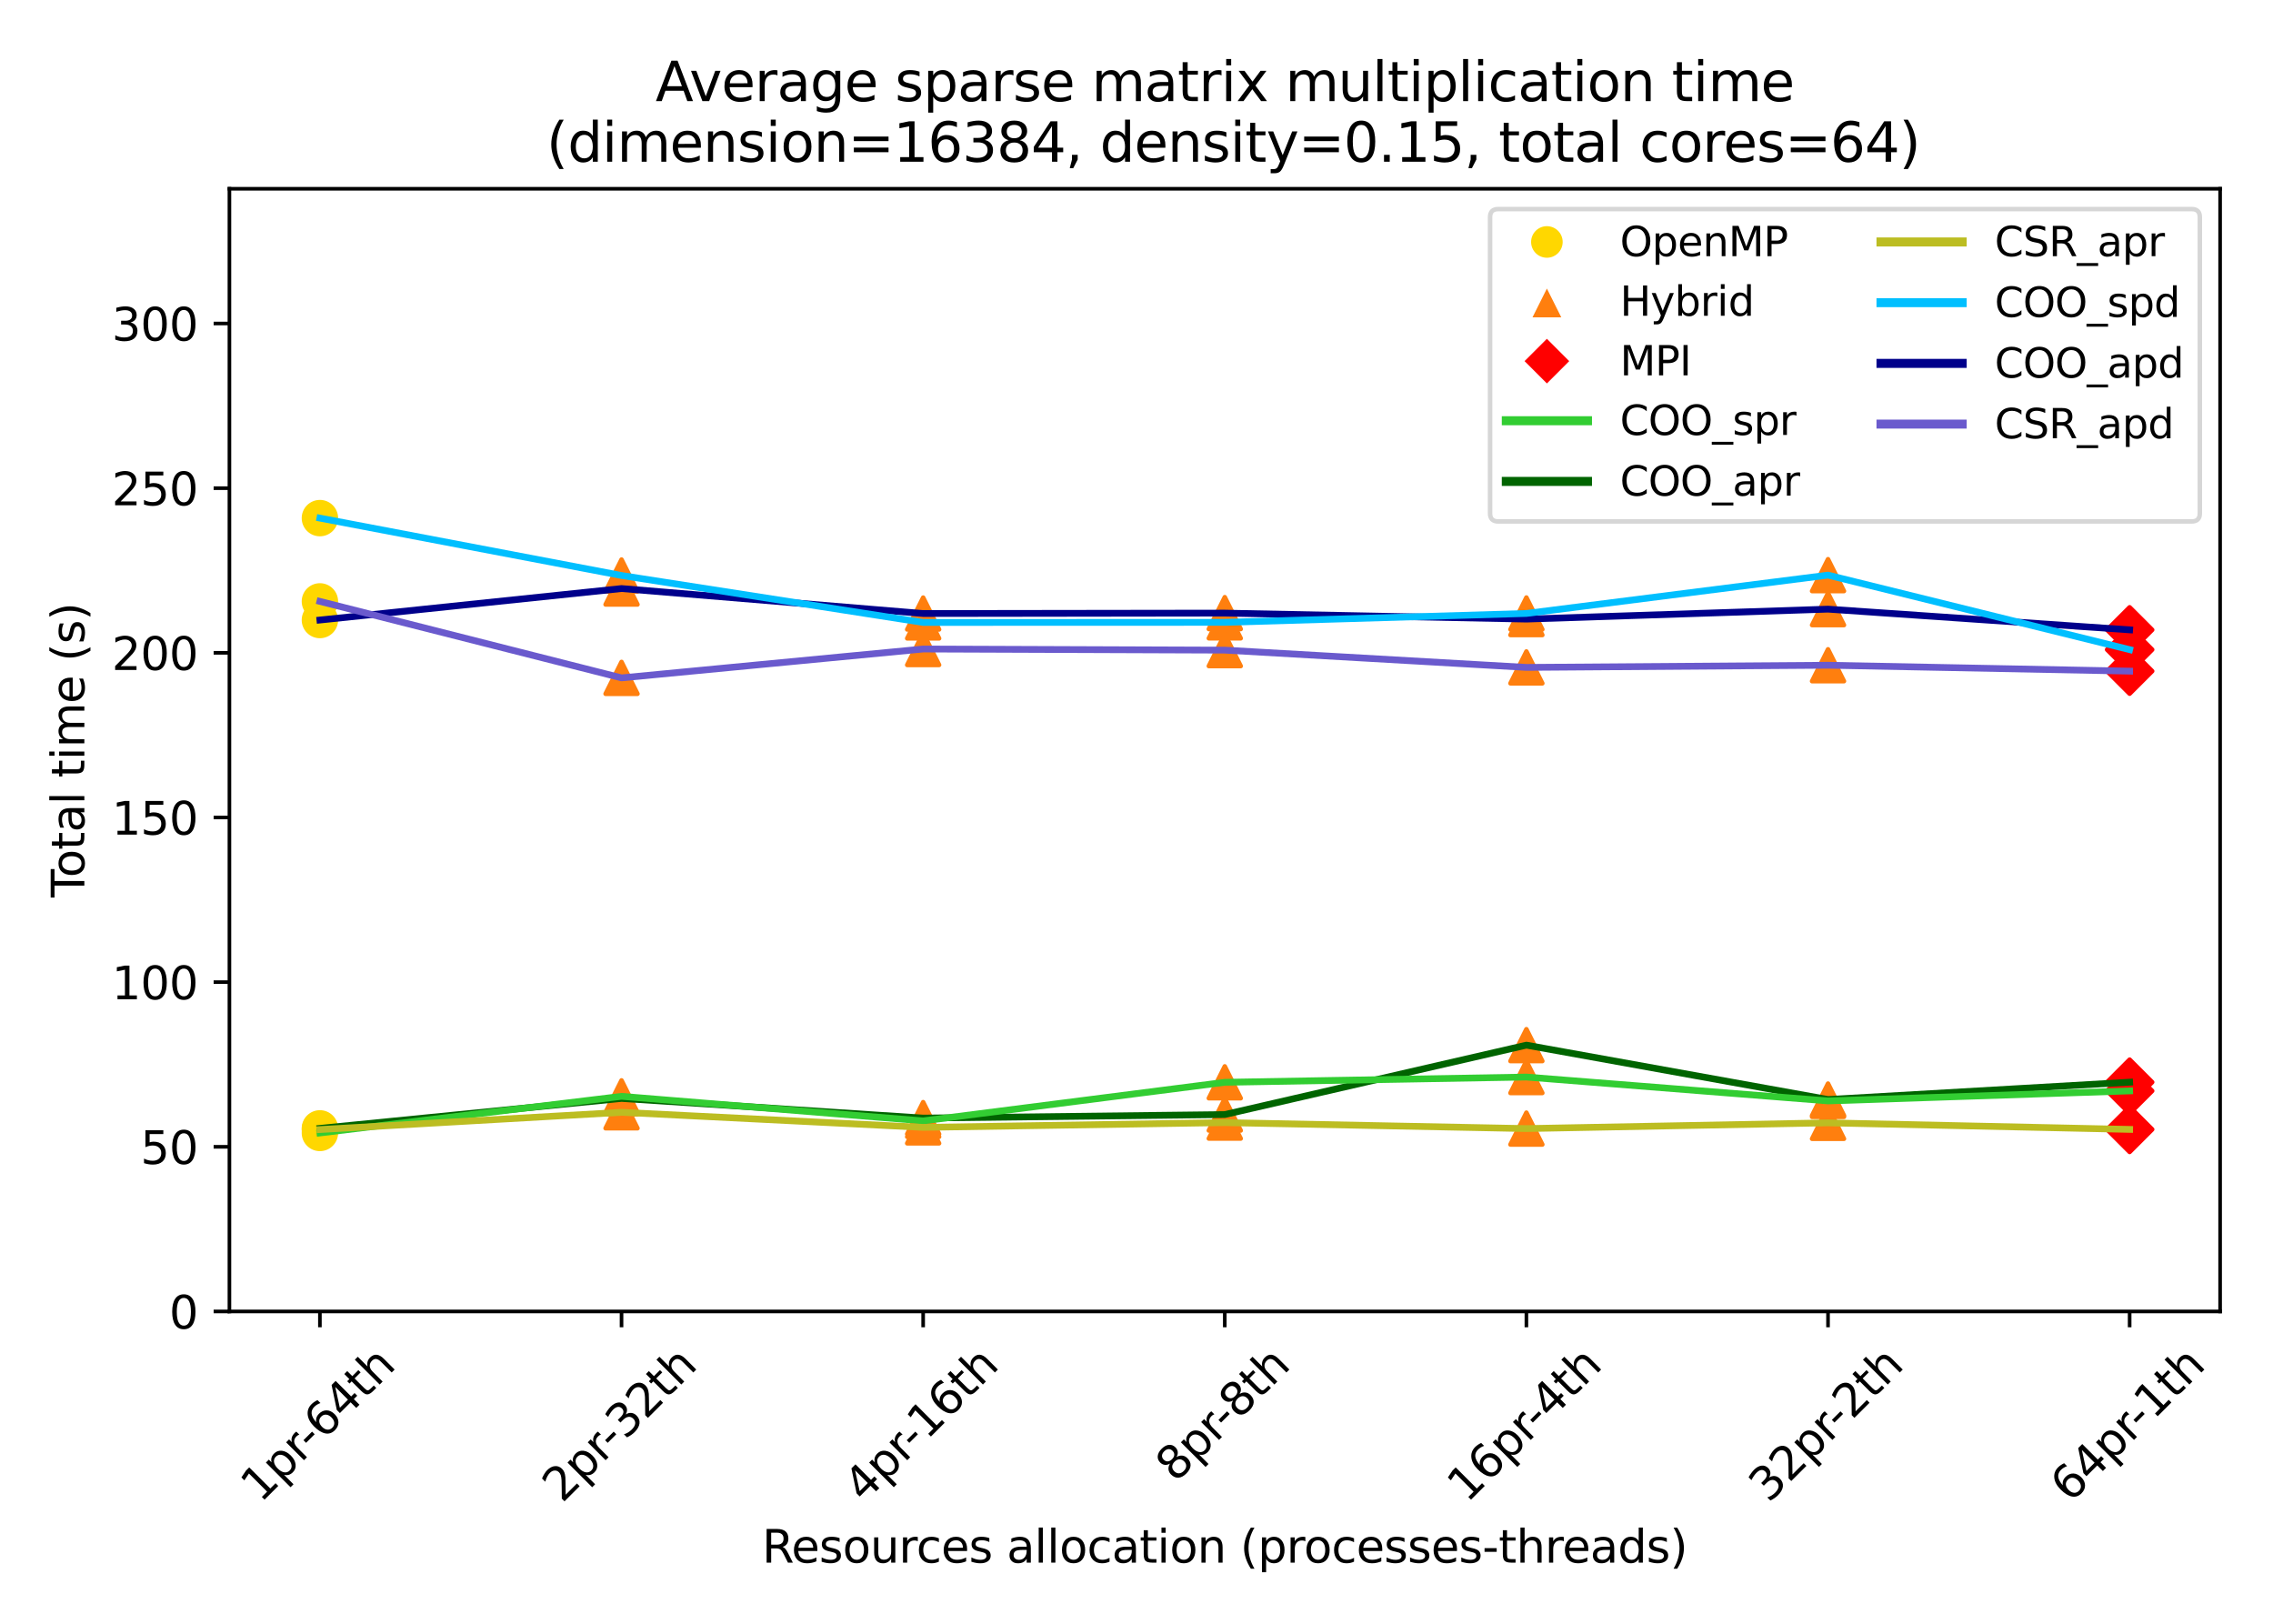 <?xml version="1.0" encoding="utf-8" standalone="no"?>
<!DOCTYPE svg PUBLIC "-//W3C//DTD SVG 1.1//EN"
  "http://www.w3.org/Graphics/SVG/1.1/DTD/svg11.dtd">
<svg xmlns:xlink="http://www.w3.org/1999/xlink" width="504pt" height="360pt" viewBox="0 0 504 360" xmlns="http://www.w3.org/2000/svg" version="1.1">
 <defs>
  <style type="text/css">*{stroke-linejoin: round; stroke-linecap: butt}</style>
 </defs>
 <g id="figure_1">
  <g id="patch_1">
   <path d="M 0 360 
L 504 360 
L 504 0 
L 0 0 
z
" style="fill: #ffffff"/>
  </g>
  <g id="axes_1">
   <g id="patch_2">
    <path d="M 50.87 290.764 
L 492.276 290.764 
L 492.276 41.856 
L 50.87 41.856 
z
" style="fill: #ffffff"/>
   </g>
   <g id="PathCollection_1">
    <defs>
     <path id="m43b417ca5f" d="M 0 3.536 
C 0.938 3.536 1.837 3.163 2.5 2.5 
C 3.163 1.837 3.536 0.938 3.536 0 
C 3.536 -0.938 3.163 -1.837 2.5 -2.5 
C 1.837 -3.163 0.938 -3.536 0 -3.536 
C -0.938 -3.536 -1.837 -3.163 -2.5 -2.5 
C -3.163 -1.837 -3.536 -0.938 -3.536 0 
C -3.536 0.938 -3.163 1.837 -2.5 2.5 
C -1.837 3.163 -0.938 3.536 0 3.536 
z
" style="stroke: #ffd700"/>
    </defs>
    <g clip-path="url(#pbed77348ba)">
     <use xlink:href="#m43b417ca5f" x="70.934" y="137.467" style="fill: #ffd700; stroke: #ffd700"/>
    </g>
   </g>
   <g id="PathCollection_2">
    <g clip-path="url(#pbed77348ba)">
     <use xlink:href="#m43b417ca5f" x="70.934" y="250.172" style="fill: #ffd700; stroke: #ffd700"/>
    </g>
   </g>
   <g id="PathCollection_3">
    <g clip-path="url(#pbed77348ba)">
     <use xlink:href="#m43b417ca5f" x="70.934" y="114.87" style="fill: #ffd700; stroke: #ffd700"/>
    </g>
   </g>
   <g id="PathCollection_4">
    <g clip-path="url(#pbed77348ba)">
     <use xlink:href="#m43b417ca5f" x="70.934" y="251.187" style="fill: #ffd700; stroke: #ffd700"/>
    </g>
   </g>
   <g id="PathCollection_5">
    <g clip-path="url(#pbed77348ba)">
     <use xlink:href="#m43b417ca5f" x="70.934" y="133.336" style="fill: #ffd700; stroke: #ffd700"/>
    </g>
   </g>
   <g id="PathCollection_6">
    <g clip-path="url(#pbed77348ba)">
     <use xlink:href="#m43b417ca5f" x="70.934" y="250.431" style="fill: #ffd700; stroke: #ffd700"/>
    </g>
   </g>
   <g id="PathCollection_7">
    <defs>
     <path id="md414f92bfc" d="M 0 -3.536 
L -3.536 3.536 
L 3.536 3.536 
z
" style="stroke: #ff7f0e"/>
    </defs>
    <g clip-path="url(#pbed77348ba)">
     <use xlink:href="#md414f92bfc" x="137.814" y="130.486" style="fill: #ff7f0e; stroke: #ff7f0e"/>
    </g>
   </g>
   <g id="PathCollection_8">
    <g clip-path="url(#pbed77348ba)">
     <use xlink:href="#md414f92bfc" x="204.693" y="136.026" style="fill: #ff7f0e; stroke: #ff7f0e"/>
    </g>
   </g>
   <g id="PathCollection_9">
    <g clip-path="url(#pbed77348ba)">
     <use xlink:href="#md414f92bfc" x="271.573" y="135.934" style="fill: #ff7f0e; stroke: #ff7f0e"/>
    </g>
   </g>
   <g id="PathCollection_10">
    <g clip-path="url(#pbed77348ba)">
     <use xlink:href="#md414f92bfc" x="338.453" y="137.257" style="fill: #ff7f0e; stroke: #ff7f0e"/>
    </g>
   </g>
   <g id="PathCollection_11">
    <g clip-path="url(#pbed77348ba)">
     <use xlink:href="#md414f92bfc" x="405.333" y="135.053" style="fill: #ff7f0e; stroke: #ff7f0e"/>
    </g>
   </g>
   <g id="PathCollection_12">
    <g clip-path="url(#pbed77348ba)">
     <use xlink:href="#md414f92bfc" x="137.814" y="243.531" style="fill: #ff7f0e; stroke: #ff7f0e"/>
    </g>
   </g>
   <g id="PathCollection_13">
    <g clip-path="url(#pbed77348ba)">
     <use xlink:href="#md414f92bfc" x="204.693" y="247.892" style="fill: #ff7f0e; stroke: #ff7f0e"/>
    </g>
   </g>
   <g id="PathCollection_14">
    <g clip-path="url(#pbed77348ba)">
     <use xlink:href="#md414f92bfc" x="271.573" y="247.11" style="fill: #ff7f0e; stroke: #ff7f0e"/>
    </g>
   </g>
   <g id="PathCollection_15">
    <g clip-path="url(#pbed77348ba)">
     <use xlink:href="#md414f92bfc" x="338.453" y="231.719" style="fill: #ff7f0e; stroke: #ff7f0e"/>
    </g>
   </g>
   <g id="PathCollection_16">
    <g clip-path="url(#pbed77348ba)">
     <use xlink:href="#md414f92bfc" x="405.333" y="243.775" style="fill: #ff7f0e; stroke: #ff7f0e"/>
    </g>
   </g>
   <g id="PathCollection_17">
    <g clip-path="url(#pbed77348ba)">
     <use xlink:href="#md414f92bfc" x="137.814" y="127.594" style="fill: #ff7f0e; stroke: #ff7f0e"/>
    </g>
   </g>
   <g id="PathCollection_18">
    <g clip-path="url(#pbed77348ba)">
     <use xlink:href="#md414f92bfc" x="204.693" y="138.003" style="fill: #ff7f0e; stroke: #ff7f0e"/>
    </g>
   </g>
   <g id="PathCollection_19">
    <g clip-path="url(#pbed77348ba)">
     <use xlink:href="#md414f92bfc" x="271.573" y="137.982" style="fill: #ff7f0e; stroke: #ff7f0e"/>
    </g>
   </g>
   <g id="PathCollection_20">
    <g clip-path="url(#pbed77348ba)">
     <use xlink:href="#md414f92bfc" x="338.453" y="136.009" style="fill: #ff7f0e; stroke: #ff7f0e"/>
    </g>
   </g>
   <g id="PathCollection_21">
    <g clip-path="url(#pbed77348ba)">
     <use xlink:href="#md414f92bfc" x="405.333" y="127.513" style="fill: #ff7f0e; stroke: #ff7f0e"/>
    </g>
   </g>
   <g id="PathCollection_22">
    <g clip-path="url(#pbed77348ba)">
     <use xlink:href="#md414f92bfc" x="137.814" y="243.07" style="fill: #ff7f0e; stroke: #ff7f0e"/>
    </g>
   </g>
   <g id="PathCollection_23">
    <g clip-path="url(#pbed77348ba)">
     <use xlink:href="#md414f92bfc" x="204.693" y="248.513" style="fill: #ff7f0e; stroke: #ff7f0e"/>
    </g>
   </g>
   <g id="PathCollection_24">
    <g clip-path="url(#pbed77348ba)">
     <use xlink:href="#md414f92bfc" x="271.573" y="239.958" style="fill: #ff7f0e; stroke: #ff7f0e"/>
    </g>
   </g>
   <g id="PathCollection_25">
    <g clip-path="url(#pbed77348ba)">
     <use xlink:href="#md414f92bfc" x="338.453" y="238.794" style="fill: #ff7f0e; stroke: #ff7f0e"/>
    </g>
   </g>
   <g id="PathCollection_26">
    <g clip-path="url(#pbed77348ba)">
     <use xlink:href="#md414f92bfc" x="405.333" y="244.084" style="fill: #ff7f0e; stroke: #ff7f0e"/>
    </g>
   </g>
   <g id="PathCollection_27">
    <g clip-path="url(#pbed77348ba)">
     <use xlink:href="#md414f92bfc" x="137.814" y="150.292" style="fill: #ff7f0e; stroke: #ff7f0e"/>
    </g>
   </g>
   <g id="PathCollection_28">
    <g clip-path="url(#pbed77348ba)">
     <use xlink:href="#md414f92bfc" x="204.693" y="143.892" style="fill: #ff7f0e; stroke: #ff7f0e"/>
    </g>
   </g>
   <g id="PathCollection_29">
    <g clip-path="url(#pbed77348ba)">
     <use xlink:href="#md414f92bfc" x="271.573" y="144.141" style="fill: #ff7f0e; stroke: #ff7f0e"/>
    </g>
   </g>
   <g id="PathCollection_30">
    <g clip-path="url(#pbed77348ba)">
     <use xlink:href="#md414f92bfc" x="338.453" y="147.969" style="fill: #ff7f0e; stroke: #ff7f0e"/>
    </g>
   </g>
   <g id="PathCollection_31">
    <g clip-path="url(#pbed77348ba)">
     <use xlink:href="#md414f92bfc" x="405.333" y="147.49" style="fill: #ff7f0e; stroke: #ff7f0e"/>
    </g>
   </g>
   <g id="PathCollection_32">
    <g clip-path="url(#pbed77348ba)">
     <use xlink:href="#md414f92bfc" x="137.814" y="246.612" style="fill: #ff7f0e; stroke: #ff7f0e"/>
    </g>
   </g>
   <g id="PathCollection_33">
    <g clip-path="url(#pbed77348ba)">
     <use xlink:href="#md414f92bfc" x="204.693" y="249.951" style="fill: #ff7f0e; stroke: #ff7f0e"/>
    </g>
   </g>
   <g id="PathCollection_34">
    <g clip-path="url(#pbed77348ba)">
     <use xlink:href="#md414f92bfc" x="271.573" y="248.895" style="fill: #ff7f0e; stroke: #ff7f0e"/>
    </g>
   </g>
   <g id="PathCollection_35">
    <g clip-path="url(#pbed77348ba)">
     <use xlink:href="#md414f92bfc" x="338.453" y="250.218" style="fill: #ff7f0e; stroke: #ff7f0e"/>
    </g>
   </g>
   <g id="PathCollection_36">
    <g clip-path="url(#pbed77348ba)">
     <use xlink:href="#md414f92bfc" x="405.333" y="248.947" style="fill: #ff7f0e; stroke: #ff7f0e"/>
    </g>
   </g>
   <g id="PathCollection_37">
    <defs>
     <path id="meac9ff7065" d="M 0 5 
L 5 0 
L 0 -5 
L -5 0 
z
" style="stroke: #ff0000"/>
    </defs>
    <g clip-path="url(#pbed77348ba)">
     <use xlink:href="#meac9ff7065" x="472.212" y="139.644" style="fill: #ff0000; stroke: #ff0000"/>
    </g>
   </g>
   <g id="PathCollection_38">
    <g clip-path="url(#pbed77348ba)">
     <use xlink:href="#meac9ff7065" x="472.212" y="239.93" style="fill: #ff0000; stroke: #ff0000"/>
    </g>
   </g>
   <g id="PathCollection_39">
    <g clip-path="url(#pbed77348ba)">
     <use xlink:href="#meac9ff7065" x="472.212" y="144.031" style="fill: #ff0000; stroke: #ff0000"/>
    </g>
   </g>
   <g id="PathCollection_40">
    <g clip-path="url(#pbed77348ba)">
     <use xlink:href="#meac9ff7065" x="472.212" y="241.863" style="fill: #ff0000; stroke: #ff0000"/>
    </g>
   </g>
   <g id="PathCollection_41">
    <g clip-path="url(#pbed77348ba)">
     <use xlink:href="#meac9ff7065" x="472.212" y="148.797" style="fill: #ff0000; stroke: #ff0000"/>
    </g>
   </g>
   <g id="PathCollection_42">
    <g clip-path="url(#pbed77348ba)">
     <use xlink:href="#meac9ff7065" x="472.212" y="250.399" style="fill: #ff0000; stroke: #ff0000"/>
    </g>
   </g>
   <g id="matplotlib.axis_1">
    <g id="xtick_1">
     <g id="line2d_1">
      <defs>
       <path id="m288b0342a4" d="M 0 0 
L 0 3.5 
" style="stroke: #000000; stroke-width: 0.8"/>
      </defs>
      <g>
       <use xlink:href="#m288b0342a4" x="70.934" y="290.764" style="stroke: #000000; stroke-width: 0.8"/>
      </g>
     </g>
     <g id="text_1">
      <!-- 1pr-64th -->
      <g transform="translate(57.762 333.383) rotate(-45) scale(0.1 -0.1)">
       <defs>
        <path id="DejaVuSans-31" d="M 794 531 
L 1825 531 
L 1825 4091 
L 703 3866 
L 703 4441 
L 1819 4666 
L 2450 4666 
L 2450 531 
L 3481 531 
L 3481 0 
L 794 0 
L 794 531 
z
" transform="scale(0.016)"/>
        <path id="DejaVuSans-70" d="M 1159 525 
L 1159 -1331 
L 581 -1331 
L 581 3500 
L 1159 3500 
L 1159 2969 
Q 1341 3281 1617 3432 
Q 1894 3584 2278 3584 
Q 2916 3584 3314 3078 
Q 3713 2572 3713 1747 
Q 3713 922 3314 415 
Q 2916 -91 2278 -91 
Q 1894 -91 1617 61 
Q 1341 213 1159 525 
z
M 3116 1747 
Q 3116 2381 2855 2742 
Q 2594 3103 2138 3103 
Q 1681 3103 1420 2742 
Q 1159 2381 1159 1747 
Q 1159 1113 1420 752 
Q 1681 391 2138 391 
Q 2594 391 2855 752 
Q 3116 1113 3116 1747 
z
" transform="scale(0.016)"/>
        <path id="DejaVuSans-72" d="M 2631 2963 
Q 2534 3019 2420 3045 
Q 2306 3072 2169 3072 
Q 1681 3072 1420 2755 
Q 1159 2438 1159 1844 
L 1159 0 
L 581 0 
L 581 3500 
L 1159 3500 
L 1159 2956 
Q 1341 3275 1631 3429 
Q 1922 3584 2338 3584 
Q 2397 3584 2469 3576 
Q 2541 3569 2628 3553 
L 2631 2963 
z
" transform="scale(0.016)"/>
        <path id="DejaVuSans-2d" d="M 313 2009 
L 1997 2009 
L 1997 1497 
L 313 1497 
L 313 2009 
z
" transform="scale(0.016)"/>
        <path id="DejaVuSans-36" d="M 2113 2584 
Q 1688 2584 1439 2293 
Q 1191 2003 1191 1497 
Q 1191 994 1439 701 
Q 1688 409 2113 409 
Q 2538 409 2786 701 
Q 3034 994 3034 1497 
Q 3034 2003 2786 2293 
Q 2538 2584 2113 2584 
z
M 3366 4563 
L 3366 3988 
Q 3128 4100 2886 4159 
Q 2644 4219 2406 4219 
Q 1781 4219 1451 3797 
Q 1122 3375 1075 2522 
Q 1259 2794 1537 2939 
Q 1816 3084 2150 3084 
Q 2853 3084 3261 2657 
Q 3669 2231 3669 1497 
Q 3669 778 3244 343 
Q 2819 -91 2113 -91 
Q 1303 -91 875 529 
Q 447 1150 447 2328 
Q 447 3434 972 4092 
Q 1497 4750 2381 4750 
Q 2619 4750 2861 4703 
Q 3103 4656 3366 4563 
z
" transform="scale(0.016)"/>
        <path id="DejaVuSans-34" d="M 2419 4116 
L 825 1625 
L 2419 1625 
L 2419 4116 
z
M 2253 4666 
L 3047 4666 
L 3047 1625 
L 3713 1625 
L 3713 1100 
L 3047 1100 
L 3047 0 
L 2419 0 
L 2419 1100 
L 313 1100 
L 313 1709 
L 2253 4666 
z
" transform="scale(0.016)"/>
        <path id="DejaVuSans-74" d="M 1172 4494 
L 1172 3500 
L 2356 3500 
L 2356 3053 
L 1172 3053 
L 1172 1153 
Q 1172 725 1289 603 
Q 1406 481 1766 481 
L 2356 481 
L 2356 0 
L 1766 0 
Q 1100 0 847 248 
Q 594 497 594 1153 
L 594 3053 
L 172 3053 
L 172 3500 
L 594 3500 
L 594 4494 
L 1172 4494 
z
" transform="scale(0.016)"/>
        <path id="DejaVuSans-68" d="M 3513 2113 
L 3513 0 
L 2938 0 
L 2938 2094 
Q 2938 2591 2744 2837 
Q 2550 3084 2163 3084 
Q 1697 3084 1428 2787 
Q 1159 2491 1159 1978 
L 1159 0 
L 581 0 
L 581 4863 
L 1159 4863 
L 1159 2956 
Q 1366 3272 1645 3428 
Q 1925 3584 2291 3584 
Q 2894 3584 3203 3211 
Q 3513 2838 3513 2113 
z
" transform="scale(0.016)"/>
       </defs>
       <use xlink:href="#DejaVuSans-31"/>
       <use xlink:href="#DejaVuSans-70" x="63.623"/>
       <use xlink:href="#DejaVuSans-72" x="127.1"/>
       <use xlink:href="#DejaVuSans-2d" x="161.838"/>
       <use xlink:href="#DejaVuSans-36" x="197.922"/>
       <use xlink:href="#DejaVuSans-34" x="261.545"/>
       <use xlink:href="#DejaVuSans-74" x="325.168"/>
       <use xlink:href="#DejaVuSans-68" x="364.377"/>
      </g>
     </g>
    </g>
    <g id="xtick_2">
     <g id="line2d_2">
      <g>
       <use xlink:href="#m288b0342a4" x="137.814" y="290.764" style="stroke: #000000; stroke-width: 0.8"/>
      </g>
     </g>
     <g id="text_2">
      <!-- 2pr-32th -->
      <g transform="translate(124.642 333.383) rotate(-45) scale(0.1 -0.1)">
       <defs>
        <path id="DejaVuSans-32" d="M 1228 531 
L 3431 531 
L 3431 0 
L 469 0 
L 469 531 
Q 828 903 1448 1529 
Q 2069 2156 2228 2338 
Q 2531 2678 2651 2914 
Q 2772 3150 2772 3378 
Q 2772 3750 2511 3984 
Q 2250 4219 1831 4219 
Q 1534 4219 1204 4116 
Q 875 4013 500 3803 
L 500 4441 
Q 881 4594 1212 4672 
Q 1544 4750 1819 4750 
Q 2544 4750 2975 4387 
Q 3406 4025 3406 3419 
Q 3406 3131 3298 2873 
Q 3191 2616 2906 2266 
Q 2828 2175 2409 1742 
Q 1991 1309 1228 531 
z
" transform="scale(0.016)"/>
        <path id="DejaVuSans-33" d="M 2597 2516 
Q 3050 2419 3304 2112 
Q 3559 1806 3559 1356 
Q 3559 666 3084 287 
Q 2609 -91 1734 -91 
Q 1441 -91 1130 -33 
Q 819 25 488 141 
L 488 750 
Q 750 597 1062 519 
Q 1375 441 1716 441 
Q 2309 441 2620 675 
Q 2931 909 2931 1356 
Q 2931 1769 2642 2001 
Q 2353 2234 1838 2234 
L 1294 2234 
L 1294 2753 
L 1863 2753 
Q 2328 2753 2575 2939 
Q 2822 3125 2822 3475 
Q 2822 3834 2567 4026 
Q 2313 4219 1838 4219 
Q 1578 4219 1281 4162 
Q 984 4106 628 3988 
L 628 4550 
Q 988 4650 1302 4700 
Q 1616 4750 1894 4750 
Q 2613 4750 3031 4423 
Q 3450 4097 3450 3541 
Q 3450 3153 3228 2886 
Q 3006 2619 2597 2516 
z
" transform="scale(0.016)"/>
       </defs>
       <use xlink:href="#DejaVuSans-32"/>
       <use xlink:href="#DejaVuSans-70" x="63.623"/>
       <use xlink:href="#DejaVuSans-72" x="127.1"/>
       <use xlink:href="#DejaVuSans-2d" x="161.838"/>
       <use xlink:href="#DejaVuSans-33" x="197.922"/>
       <use xlink:href="#DejaVuSans-32" x="261.545"/>
       <use xlink:href="#DejaVuSans-74" x="325.168"/>
       <use xlink:href="#DejaVuSans-68" x="364.377"/>
      </g>
     </g>
    </g>
    <g id="xtick_3">
     <g id="line2d_3">
      <g>
       <use xlink:href="#m288b0342a4" x="204.693" y="290.764" style="stroke: #000000; stroke-width: 0.8"/>
      </g>
     </g>
     <g id="text_3">
      <!-- 4pr-16th -->
      <g transform="translate(191.521 333.383) rotate(-45) scale(0.1 -0.1)">
       <use xlink:href="#DejaVuSans-34"/>
       <use xlink:href="#DejaVuSans-70" x="63.623"/>
       <use xlink:href="#DejaVuSans-72" x="127.1"/>
       <use xlink:href="#DejaVuSans-2d" x="161.838"/>
       <use xlink:href="#DejaVuSans-31" x="197.922"/>
       <use xlink:href="#DejaVuSans-36" x="261.545"/>
       <use xlink:href="#DejaVuSans-74" x="325.168"/>
       <use xlink:href="#DejaVuSans-68" x="364.377"/>
      </g>
     </g>
    </g>
    <g id="xtick_4">
     <g id="line2d_4">
      <g>
       <use xlink:href="#m288b0342a4" x="271.573" y="290.764" style="stroke: #000000; stroke-width: 0.8"/>
      </g>
     </g>
     <g id="text_4">
      <!-- 8pr-8th -->
      <g transform="translate(260.651 328.884) rotate(-45) scale(0.1 -0.1)">
       <defs>
        <path id="DejaVuSans-38" d="M 2034 2216 
Q 1584 2216 1326 1975 
Q 1069 1734 1069 1313 
Q 1069 891 1326 650 
Q 1584 409 2034 409 
Q 2484 409 2743 651 
Q 3003 894 3003 1313 
Q 3003 1734 2745 1975 
Q 2488 2216 2034 2216 
z
M 1403 2484 
Q 997 2584 770 2862 
Q 544 3141 544 3541 
Q 544 4100 942 4425 
Q 1341 4750 2034 4750 
Q 2731 4750 3128 4425 
Q 3525 4100 3525 3541 
Q 3525 3141 3298 2862 
Q 3072 2584 2669 2484 
Q 3125 2378 3379 2068 
Q 3634 1759 3634 1313 
Q 3634 634 3220 271 
Q 2806 -91 2034 -91 
Q 1263 -91 848 271 
Q 434 634 434 1313 
Q 434 1759 690 2068 
Q 947 2378 1403 2484 
z
M 1172 3481 
Q 1172 3119 1398 2916 
Q 1625 2713 2034 2713 
Q 2441 2713 2670 2916 
Q 2900 3119 2900 3481 
Q 2900 3844 2670 4047 
Q 2441 4250 2034 4250 
Q 1625 4250 1398 4047 
Q 1172 3844 1172 3481 
z
" transform="scale(0.016)"/>
       </defs>
       <use xlink:href="#DejaVuSans-38"/>
       <use xlink:href="#DejaVuSans-70" x="63.623"/>
       <use xlink:href="#DejaVuSans-72" x="127.1"/>
       <use xlink:href="#DejaVuSans-2d" x="161.838"/>
       <use xlink:href="#DejaVuSans-38" x="197.922"/>
       <use xlink:href="#DejaVuSans-74" x="261.545"/>
       <use xlink:href="#DejaVuSans-68" x="300.754"/>
      </g>
     </g>
    </g>
    <g id="xtick_5">
     <g id="line2d_5">
      <g>
       <use xlink:href="#m288b0342a4" x="338.453" y="290.764" style="stroke: #000000; stroke-width: 0.8"/>
      </g>
     </g>
     <g id="text_5">
      <!-- 16pr-4th -->
      <g transform="translate(325.281 333.383) rotate(-45) scale(0.1 -0.1)">
       <use xlink:href="#DejaVuSans-31"/>
       <use xlink:href="#DejaVuSans-36" x="63.623"/>
       <use xlink:href="#DejaVuSans-70" x="127.246"/>
       <use xlink:href="#DejaVuSans-72" x="190.723"/>
       <use xlink:href="#DejaVuSans-2d" x="225.461"/>
       <use xlink:href="#DejaVuSans-34" x="261.545"/>
       <use xlink:href="#DejaVuSans-74" x="325.168"/>
       <use xlink:href="#DejaVuSans-68" x="364.377"/>
      </g>
     </g>
    </g>
    <g id="xtick_6">
     <g id="line2d_6">
      <g>
       <use xlink:href="#m288b0342a4" x="405.333" y="290.764" style="stroke: #000000; stroke-width: 0.8"/>
      </g>
     </g>
     <g id="text_6">
      <!-- 32pr-2th -->
      <g transform="translate(392.161 333.383) rotate(-45) scale(0.1 -0.1)">
       <use xlink:href="#DejaVuSans-33"/>
       <use xlink:href="#DejaVuSans-32" x="63.623"/>
       <use xlink:href="#DejaVuSans-70" x="127.246"/>
       <use xlink:href="#DejaVuSans-72" x="190.723"/>
       <use xlink:href="#DejaVuSans-2d" x="225.461"/>
       <use xlink:href="#DejaVuSans-32" x="261.545"/>
       <use xlink:href="#DejaVuSans-74" x="325.168"/>
       <use xlink:href="#DejaVuSans-68" x="364.377"/>
      </g>
     </g>
    </g>
    <g id="xtick_7">
     <g id="line2d_7">
      <g>
       <use xlink:href="#m288b0342a4" x="472.212" y="290.764" style="stroke: #000000; stroke-width: 0.8"/>
      </g>
     </g>
     <g id="text_7">
      <!-- 64pr-1th -->
      <g transform="translate(459.04 333.383) rotate(-45) scale(0.1 -0.1)">
       <use xlink:href="#DejaVuSans-36"/>
       <use xlink:href="#DejaVuSans-34" x="63.623"/>
       <use xlink:href="#DejaVuSans-70" x="127.246"/>
       <use xlink:href="#DejaVuSans-72" x="190.723"/>
       <use xlink:href="#DejaVuSans-2d" x="225.461"/>
       <use xlink:href="#DejaVuSans-31" x="261.545"/>
       <use xlink:href="#DejaVuSans-74" x="325.168"/>
       <use xlink:href="#DejaVuSans-68" x="364.377"/>
      </g>
     </g>
    </g>
    <g id="text_8">
     <!-- Resources allocation (processes-threads) -->
     <g transform="translate(168.981 346.452) scale(0.1 -0.1)">
      <defs>
       <path id="DejaVuSans-52" d="M 2841 2188 
Q 3044 2119 3236 1894 
Q 3428 1669 3622 1275 
L 4263 0 
L 3584 0 
L 2988 1197 
Q 2756 1666 2539 1819 
Q 2322 1972 1947 1972 
L 1259 1972 
L 1259 0 
L 628 0 
L 628 4666 
L 2053 4666 
Q 2853 4666 3247 4331 
Q 3641 3997 3641 3322 
Q 3641 2881 3436 2590 
Q 3231 2300 2841 2188 
z
M 1259 4147 
L 1259 2491 
L 2053 2491 
Q 2509 2491 2742 2702 
Q 2975 2913 2975 3322 
Q 2975 3731 2742 3939 
Q 2509 4147 2053 4147 
L 1259 4147 
z
" transform="scale(0.016)"/>
       <path id="DejaVuSans-65" d="M 3597 1894 
L 3597 1613 
L 953 1613 
Q 991 1019 1311 708 
Q 1631 397 2203 397 
Q 2534 397 2845 478 
Q 3156 559 3463 722 
L 3463 178 
Q 3153 47 2828 -22 
Q 2503 -91 2169 -91 
Q 1331 -91 842 396 
Q 353 884 353 1716 
Q 353 2575 817 3079 
Q 1281 3584 2069 3584 
Q 2775 3584 3186 3129 
Q 3597 2675 3597 1894 
z
M 3022 2063 
Q 3016 2534 2758 2815 
Q 2500 3097 2075 3097 
Q 1594 3097 1305 2825 
Q 1016 2553 972 2059 
L 3022 2063 
z
" transform="scale(0.016)"/>
       <path id="DejaVuSans-73" d="M 2834 3397 
L 2834 2853 
Q 2591 2978 2328 3040 
Q 2066 3103 1784 3103 
Q 1356 3103 1142 2972 
Q 928 2841 928 2578 
Q 928 2378 1081 2264 
Q 1234 2150 1697 2047 
L 1894 2003 
Q 2506 1872 2764 1633 
Q 3022 1394 3022 966 
Q 3022 478 2636 193 
Q 2250 -91 1575 -91 
Q 1294 -91 989 -36 
Q 684 19 347 128 
L 347 722 
Q 666 556 975 473 
Q 1284 391 1588 391 
Q 1994 391 2212 530 
Q 2431 669 2431 922 
Q 2431 1156 2273 1281 
Q 2116 1406 1581 1522 
L 1381 1569 
Q 847 1681 609 1914 
Q 372 2147 372 2553 
Q 372 3047 722 3315 
Q 1072 3584 1716 3584 
Q 2034 3584 2315 3537 
Q 2597 3491 2834 3397 
z
" transform="scale(0.016)"/>
       <path id="DejaVuSans-6f" d="M 1959 3097 
Q 1497 3097 1228 2736 
Q 959 2375 959 1747 
Q 959 1119 1226 758 
Q 1494 397 1959 397 
Q 2419 397 2687 759 
Q 2956 1122 2956 1747 
Q 2956 2369 2687 2733 
Q 2419 3097 1959 3097 
z
M 1959 3584 
Q 2709 3584 3137 3096 
Q 3566 2609 3566 1747 
Q 3566 888 3137 398 
Q 2709 -91 1959 -91 
Q 1206 -91 779 398 
Q 353 888 353 1747 
Q 353 2609 779 3096 
Q 1206 3584 1959 3584 
z
" transform="scale(0.016)"/>
       <path id="DejaVuSans-75" d="M 544 1381 
L 544 3500 
L 1119 3500 
L 1119 1403 
Q 1119 906 1312 657 
Q 1506 409 1894 409 
Q 2359 409 2629 706 
Q 2900 1003 2900 1516 
L 2900 3500 
L 3475 3500 
L 3475 0 
L 2900 0 
L 2900 538 
Q 2691 219 2414 64 
Q 2138 -91 1772 -91 
Q 1169 -91 856 284 
Q 544 659 544 1381 
z
M 1991 3584 
L 1991 3584 
z
" transform="scale(0.016)"/>
       <path id="DejaVuSans-63" d="M 3122 3366 
L 3122 2828 
Q 2878 2963 2633 3030 
Q 2388 3097 2138 3097 
Q 1578 3097 1268 2742 
Q 959 2388 959 1747 
Q 959 1106 1268 751 
Q 1578 397 2138 397 
Q 2388 397 2633 464 
Q 2878 531 3122 666 
L 3122 134 
Q 2881 22 2623 -34 
Q 2366 -91 2075 -91 
Q 1284 -91 818 406 
Q 353 903 353 1747 
Q 353 2603 823 3093 
Q 1294 3584 2113 3584 
Q 2378 3584 2631 3529 
Q 2884 3475 3122 3366 
z
" transform="scale(0.016)"/>
       <path id="DejaVuSans-20" transform="scale(0.016)"/>
       <path id="DejaVuSans-61" d="M 2194 1759 
Q 1497 1759 1228 1600 
Q 959 1441 959 1056 
Q 959 750 1161 570 
Q 1363 391 1709 391 
Q 2188 391 2477 730 
Q 2766 1069 2766 1631 
L 2766 1759 
L 2194 1759 
z
M 3341 1997 
L 3341 0 
L 2766 0 
L 2766 531 
Q 2569 213 2275 61 
Q 1981 -91 1556 -91 
Q 1019 -91 701 211 
Q 384 513 384 1019 
Q 384 1609 779 1909 
Q 1175 2209 1959 2209 
L 2766 2209 
L 2766 2266 
Q 2766 2663 2505 2880 
Q 2244 3097 1772 3097 
Q 1472 3097 1187 3025 
Q 903 2953 641 2809 
L 641 3341 
Q 956 3463 1253 3523 
Q 1550 3584 1831 3584 
Q 2591 3584 2966 3190 
Q 3341 2797 3341 1997 
z
" transform="scale(0.016)"/>
       <path id="DejaVuSans-6c" d="M 603 4863 
L 1178 4863 
L 1178 0 
L 603 0 
L 603 4863 
z
" transform="scale(0.016)"/>
       <path id="DejaVuSans-69" d="M 603 3500 
L 1178 3500 
L 1178 0 
L 603 0 
L 603 3500 
z
M 603 4863 
L 1178 4863 
L 1178 4134 
L 603 4134 
L 603 4863 
z
" transform="scale(0.016)"/>
       <path id="DejaVuSans-6e" d="M 3513 2113 
L 3513 0 
L 2938 0 
L 2938 2094 
Q 2938 2591 2744 2837 
Q 2550 3084 2163 3084 
Q 1697 3084 1428 2787 
Q 1159 2491 1159 1978 
L 1159 0 
L 581 0 
L 581 3500 
L 1159 3500 
L 1159 2956 
Q 1366 3272 1645 3428 
Q 1925 3584 2291 3584 
Q 2894 3584 3203 3211 
Q 3513 2838 3513 2113 
z
" transform="scale(0.016)"/>
       <path id="DejaVuSans-28" d="M 1984 4856 
Q 1566 4138 1362 3434 
Q 1159 2731 1159 2009 
Q 1159 1288 1364 580 
Q 1569 -128 1984 -844 
L 1484 -844 
Q 1016 -109 783 600 
Q 550 1309 550 2009 
Q 550 2706 781 3412 
Q 1013 4119 1484 4856 
L 1984 4856 
z
" transform="scale(0.016)"/>
       <path id="DejaVuSans-64" d="M 2906 2969 
L 2906 4863 
L 3481 4863 
L 3481 0 
L 2906 0 
L 2906 525 
Q 2725 213 2448 61 
Q 2172 -91 1784 -91 
Q 1150 -91 751 415 
Q 353 922 353 1747 
Q 353 2572 751 3078 
Q 1150 3584 1784 3584 
Q 2172 3584 2448 3432 
Q 2725 3281 2906 2969 
z
M 947 1747 
Q 947 1113 1208 752 
Q 1469 391 1925 391 
Q 2381 391 2643 752 
Q 2906 1113 2906 1747 
Q 2906 2381 2643 2742 
Q 2381 3103 1925 3103 
Q 1469 3103 1208 2742 
Q 947 2381 947 1747 
z
" transform="scale(0.016)"/>
       <path id="DejaVuSans-29" d="M 513 4856 
L 1013 4856 
Q 1481 4119 1714 3412 
Q 1947 2706 1947 2009 
Q 1947 1309 1714 600 
Q 1481 -109 1013 -844 
L 513 -844 
Q 928 -128 1133 580 
Q 1338 1288 1338 2009 
Q 1338 2731 1133 3434 
Q 928 4138 513 4856 
z
" transform="scale(0.016)"/>
      </defs>
      <use xlink:href="#DejaVuSans-52"/>
      <use xlink:href="#DejaVuSans-65" x="64.982"/>
      <use xlink:href="#DejaVuSans-73" x="126.506"/>
      <use xlink:href="#DejaVuSans-6f" x="178.605"/>
      <use xlink:href="#DejaVuSans-75" x="239.787"/>
      <use xlink:href="#DejaVuSans-72" x="303.166"/>
      <use xlink:href="#DejaVuSans-63" x="342.029"/>
      <use xlink:href="#DejaVuSans-65" x="397.01"/>
      <use xlink:href="#DejaVuSans-73" x="458.533"/>
      <use xlink:href="#DejaVuSans-20" x="510.633"/>
      <use xlink:href="#DejaVuSans-61" x="542.42"/>
      <use xlink:href="#DejaVuSans-6c" x="603.699"/>
      <use xlink:href="#DejaVuSans-6c" x="631.482"/>
      <use xlink:href="#DejaVuSans-6f" x="659.266"/>
      <use xlink:href="#DejaVuSans-63" x="720.447"/>
      <use xlink:href="#DejaVuSans-61" x="775.428"/>
      <use xlink:href="#DejaVuSans-74" x="836.707"/>
      <use xlink:href="#DejaVuSans-69" x="875.916"/>
      <use xlink:href="#DejaVuSans-6f" x="903.699"/>
      <use xlink:href="#DejaVuSans-6e" x="964.881"/>
      <use xlink:href="#DejaVuSans-20" x="1028.26"/>
      <use xlink:href="#DejaVuSans-28" x="1060.047"/>
      <use xlink:href="#DejaVuSans-70" x="1099.061"/>
      <use xlink:href="#DejaVuSans-72" x="1162.537"/>
      <use xlink:href="#DejaVuSans-6f" x="1201.4"/>
      <use xlink:href="#DejaVuSans-63" x="1262.582"/>
      <use xlink:href="#DejaVuSans-65" x="1317.562"/>
      <use xlink:href="#DejaVuSans-73" x="1379.086"/>
      <use xlink:href="#DejaVuSans-73" x="1431.186"/>
      <use xlink:href="#DejaVuSans-65" x="1483.285"/>
      <use xlink:href="#DejaVuSans-73" x="1544.809"/>
      <use xlink:href="#DejaVuSans-2d" x="1596.908"/>
      <use xlink:href="#DejaVuSans-74" x="1632.992"/>
      <use xlink:href="#DejaVuSans-68" x="1672.201"/>
      <use xlink:href="#DejaVuSans-72" x="1735.58"/>
      <use xlink:href="#DejaVuSans-65" x="1774.443"/>
      <use xlink:href="#DejaVuSans-61" x="1835.967"/>
      <use xlink:href="#DejaVuSans-64" x="1897.246"/>
      <use xlink:href="#DejaVuSans-73" x="1960.723"/>
      <use xlink:href="#DejaVuSans-29" x="2012.822"/>
     </g>
    </g>
   </g>
   <g id="matplotlib.axis_2">
    <g id="ytick_1">
     <g id="line2d_8">
      <defs>
       <path id="mca75198381" d="M 0 0 
L -3.5 0 
" style="stroke: #000000; stroke-width: 0.8"/>
      </defs>
      <g>
       <use xlink:href="#mca75198381" x="50.87" y="290.764" style="stroke: #000000; stroke-width: 0.8"/>
      </g>
     </g>
     <g id="text_9">
      <!-- 0 -->
      <g transform="translate(37.508 294.563) scale(0.1 -0.1)">
       <defs>
        <path id="DejaVuSans-30" d="M 2034 4250 
Q 1547 4250 1301 3770 
Q 1056 3291 1056 2328 
Q 1056 1369 1301 889 
Q 1547 409 2034 409 
Q 2525 409 2770 889 
Q 3016 1369 3016 2328 
Q 3016 3291 2770 3770 
Q 2525 4250 2034 4250 
z
M 2034 4750 
Q 2819 4750 3233 4129 
Q 3647 3509 3647 2328 
Q 3647 1150 3233 529 
Q 2819 -91 2034 -91 
Q 1250 -91 836 529 
Q 422 1150 422 2328 
Q 422 3509 836 4129 
Q 1250 4750 2034 4750 
z
" transform="scale(0.016)"/>
       </defs>
       <use xlink:href="#DejaVuSans-30"/>
      </g>
     </g>
    </g>
    <g id="ytick_2">
     <g id="line2d_9">
      <g>
       <use xlink:href="#mca75198381" x="50.87" y="254.257" style="stroke: #000000; stroke-width: 0.8"/>
      </g>
     </g>
     <g id="text_10">
      <!-- 50 -->
      <g transform="translate(31.145 258.056) scale(0.1 -0.1)">
       <defs>
        <path id="DejaVuSans-35" d="M 691 4666 
L 3169 4666 
L 3169 4134 
L 1269 4134 
L 1269 2991 
Q 1406 3038 1543 3061 
Q 1681 3084 1819 3084 
Q 2600 3084 3056 2656 
Q 3513 2228 3513 1497 
Q 3513 744 3044 326 
Q 2575 -91 1722 -91 
Q 1428 -91 1123 -41 
Q 819 9 494 109 
L 494 744 
Q 775 591 1075 516 
Q 1375 441 1709 441 
Q 2250 441 2565 725 
Q 2881 1009 2881 1497 
Q 2881 1984 2565 2268 
Q 2250 2553 1709 2553 
Q 1456 2553 1204 2497 
Q 953 2441 691 2322 
L 691 4666 
z
" transform="scale(0.016)"/>
       </defs>
       <use xlink:href="#DejaVuSans-35"/>
       <use xlink:href="#DejaVuSans-30" x="63.623"/>
      </g>
     </g>
    </g>
    <g id="ytick_3">
     <g id="line2d_10">
      <g>
       <use xlink:href="#mca75198381" x="50.87" y="217.75" style="stroke: #000000; stroke-width: 0.8"/>
      </g>
     </g>
     <g id="text_11">
      <!-- 100 -->
      <g transform="translate(24.782 221.549) scale(0.1 -0.1)">
       <use xlink:href="#DejaVuSans-31"/>
       <use xlink:href="#DejaVuSans-30" x="63.623"/>
       <use xlink:href="#DejaVuSans-30" x="127.246"/>
      </g>
     </g>
    </g>
    <g id="ytick_4">
     <g id="line2d_11">
      <g>
       <use xlink:href="#mca75198381" x="50.87" y="181.243" style="stroke: #000000; stroke-width: 0.8"/>
      </g>
     </g>
     <g id="text_12">
      <!-- 150 -->
      <g transform="translate(24.782 185.042) scale(0.1 -0.1)">
       <use xlink:href="#DejaVuSans-31"/>
       <use xlink:href="#DejaVuSans-35" x="63.623"/>
       <use xlink:href="#DejaVuSans-30" x="127.246"/>
      </g>
     </g>
    </g>
    <g id="ytick_5">
     <g id="line2d_12">
      <g>
       <use xlink:href="#mca75198381" x="50.87" y="144.736" style="stroke: #000000; stroke-width: 0.8"/>
      </g>
     </g>
     <g id="text_13">
      <!-- 200 -->
      <g transform="translate(24.782 148.536) scale(0.1 -0.1)">
       <use xlink:href="#DejaVuSans-32"/>
       <use xlink:href="#DejaVuSans-30" x="63.623"/>
       <use xlink:href="#DejaVuSans-30" x="127.246"/>
      </g>
     </g>
    </g>
    <g id="ytick_6">
     <g id="line2d_13">
      <g>
       <use xlink:href="#mca75198381" x="50.87" y="108.23" style="stroke: #000000; stroke-width: 0.8"/>
      </g>
     </g>
     <g id="text_14">
      <!-- 250 -->
      <g transform="translate(24.782 112.029) scale(0.1 -0.1)">
       <use xlink:href="#DejaVuSans-32"/>
       <use xlink:href="#DejaVuSans-35" x="63.623"/>
       <use xlink:href="#DejaVuSans-30" x="127.246"/>
      </g>
     </g>
    </g>
    <g id="ytick_7">
     <g id="line2d_14">
      <g>
       <use xlink:href="#mca75198381" x="50.87" y="71.723" style="stroke: #000000; stroke-width: 0.8"/>
      </g>
     </g>
     <g id="text_15">
      <!-- 300 -->
      <g transform="translate(24.782 75.522) scale(0.1 -0.1)">
       <use xlink:href="#DejaVuSans-33"/>
       <use xlink:href="#DejaVuSans-30" x="63.623"/>
       <use xlink:href="#DejaVuSans-30" x="127.246"/>
      </g>
     </g>
    </g>
    <g id="text_16">
     <!-- Total time (s) -->
     <g transform="translate(18.703 198.967) rotate(-90) scale(0.1 -0.1)">
      <defs>
       <path id="DejaVuSans-54" d="M -19 4666 
L 3928 4666 
L 3928 4134 
L 2272 4134 
L 2272 0 
L 1638 0 
L 1638 4134 
L -19 4134 
L -19 4666 
z
" transform="scale(0.016)"/>
       <path id="DejaVuSans-6d" d="M 3328 2828 
Q 3544 3216 3844 3400 
Q 4144 3584 4550 3584 
Q 5097 3584 5394 3201 
Q 5691 2819 5691 2113 
L 5691 0 
L 5113 0 
L 5113 2094 
Q 5113 2597 4934 2840 
Q 4756 3084 4391 3084 
Q 3944 3084 3684 2787 
Q 3425 2491 3425 1978 
L 3425 0 
L 2847 0 
L 2847 2094 
Q 2847 2600 2669 2842 
Q 2491 3084 2119 3084 
Q 1678 3084 1418 2786 
Q 1159 2488 1159 1978 
L 1159 0 
L 581 0 
L 581 3500 
L 1159 3500 
L 1159 2956 
Q 1356 3278 1631 3431 
Q 1906 3584 2284 3584 
Q 2666 3584 2933 3390 
Q 3200 3197 3328 2828 
z
" transform="scale(0.016)"/>
      </defs>
      <use xlink:href="#DejaVuSans-54"/>
      <use xlink:href="#DejaVuSans-6f" x="44.084"/>
      <use xlink:href="#DejaVuSans-74" x="105.266"/>
      <use xlink:href="#DejaVuSans-61" x="144.475"/>
      <use xlink:href="#DejaVuSans-6c" x="205.754"/>
      <use xlink:href="#DejaVuSans-20" x="233.537"/>
      <use xlink:href="#DejaVuSans-74" x="265.324"/>
      <use xlink:href="#DejaVuSans-69" x="304.533"/>
      <use xlink:href="#DejaVuSans-6d" x="332.316"/>
      <use xlink:href="#DejaVuSans-65" x="429.729"/>
      <use xlink:href="#DejaVuSans-20" x="491.252"/>
      <use xlink:href="#DejaVuSans-28" x="523.039"/>
      <use xlink:href="#DejaVuSans-73" x="562.053"/>
      <use xlink:href="#DejaVuSans-29" x="614.152"/>
     </g>
    </g>
   </g>
   <g id="line2d_15">
    <path d="M 70.934 137.467 
L 137.814 130.486 
L 204.693 136.026 
L 271.573 135.934 
L 338.453 137.257 
L 405.333 135.053 
L 472.212 139.644 
" clip-path="url(#pbed77348ba)" style="fill: none; stroke: #00008b; stroke-width: 1.5; stroke-linecap: square"/>
   </g>
   <g id="line2d_16">
    <path d="M 70.934 250.172 
L 137.814 243.531 
L 204.693 247.892 
L 271.573 247.11 
L 338.453 231.719 
L 405.333 243.775 
L 472.212 239.93 
" clip-path="url(#pbed77348ba)" style="fill: none; stroke: #006400; stroke-width: 1.5; stroke-linecap: square"/>
   </g>
   <g id="line2d_17">
    <path d="M 70.934 114.87 
L 137.814 127.594 
L 204.693 138.003 
L 271.573 137.982 
L 338.453 136.009 
L 405.333 127.513 
L 472.212 144.031 
" clip-path="url(#pbed77348ba)" style="fill: none; stroke: #00bfff; stroke-width: 1.5; stroke-linecap: square"/>
   </g>
   <g id="line2d_18">
    <path d="M 70.934 251.187 
L 137.814 243.07 
L 204.693 248.513 
L 271.573 239.958 
L 338.453 238.794 
L 405.333 244.084 
L 472.212 241.863 
" clip-path="url(#pbed77348ba)" style="fill: none; stroke: #32cd32; stroke-width: 1.5; stroke-linecap: square"/>
   </g>
   <g id="line2d_19">
    <path d="M 70.934 133.336 
L 137.814 150.292 
L 204.693 143.892 
L 271.573 144.141 
L 338.453 147.969 
L 405.333 147.49 
L 472.212 148.797 
" clip-path="url(#pbed77348ba)" style="fill: none; stroke: #6a5acd; stroke-width: 1.5; stroke-linecap: square"/>
   </g>
   <g id="line2d_20">
    <path d="M 70.934 250.431 
L 137.814 246.612 
L 204.693 249.951 
L 271.573 248.895 
L 338.453 250.218 
L 405.333 248.947 
L 472.212 250.399 
" clip-path="url(#pbed77348ba)" style="fill: none; stroke: #bcbd22; stroke-width: 1.5; stroke-linecap: square"/>
   </g>
   <g id="patch_3">
    <path d="M 50.87 290.764 
L 50.87 41.856 
" style="fill: none; stroke: #000000; stroke-width: 0.8; stroke-linejoin: miter; stroke-linecap: square"/>
   </g>
   <g id="patch_4">
    <path d="M 492.276 290.764 
L 492.276 41.856 
" style="fill: none; stroke: #000000; stroke-width: 0.8; stroke-linejoin: miter; stroke-linecap: square"/>
   </g>
   <g id="patch_5">
    <path d="M 50.87 290.764 
L 492.276 290.764 
" style="fill: none; stroke: #000000; stroke-width: 0.8; stroke-linejoin: miter; stroke-linecap: square"/>
   </g>
   <g id="patch_6">
    <path d="M 50.87 41.856 
L 492.276 41.856 
" style="fill: none; stroke: #000000; stroke-width: 0.8; stroke-linejoin: miter; stroke-linecap: square"/>
   </g>
   <g id="text_17">
    <!-- Average sparse matrix multiplication time -->
    <g transform="translate(145.353 22.419) scale(0.12 -0.12)">
     <defs>
      <path id="DejaVuSans-41" d="M 2188 4044 
L 1331 1722 
L 3047 1722 
L 2188 4044 
z
M 1831 4666 
L 2547 4666 
L 4325 0 
L 3669 0 
L 3244 1197 
L 1141 1197 
L 716 0 
L 50 0 
L 1831 4666 
z
" transform="scale(0.016)"/>
      <path id="DejaVuSans-76" d="M 191 3500 
L 800 3500 
L 1894 563 
L 2988 3500 
L 3597 3500 
L 2284 0 
L 1503 0 
L 191 3500 
z
" transform="scale(0.016)"/>
      <path id="DejaVuSans-67" d="M 2906 1791 
Q 2906 2416 2648 2759 
Q 2391 3103 1925 3103 
Q 1463 3103 1205 2759 
Q 947 2416 947 1791 
Q 947 1169 1205 825 
Q 1463 481 1925 481 
Q 2391 481 2648 825 
Q 2906 1169 2906 1791 
z
M 3481 434 
Q 3481 -459 3084 -895 
Q 2688 -1331 1869 -1331 
Q 1566 -1331 1297 -1286 
Q 1028 -1241 775 -1147 
L 775 -588 
Q 1028 -725 1275 -790 
Q 1522 -856 1778 -856 
Q 2344 -856 2625 -561 
Q 2906 -266 2906 331 
L 2906 616 
Q 2728 306 2450 153 
Q 2172 0 1784 0 
Q 1141 0 747 490 
Q 353 981 353 1791 
Q 353 2603 747 3093 
Q 1141 3584 1784 3584 
Q 2172 3584 2450 3431 
Q 2728 3278 2906 2969 
L 2906 3500 
L 3481 3500 
L 3481 434 
z
" transform="scale(0.016)"/>
      <path id="DejaVuSans-78" d="M 3513 3500 
L 2247 1797 
L 3578 0 
L 2900 0 
L 1881 1375 
L 863 0 
L 184 0 
L 1544 1831 
L 300 3500 
L 978 3500 
L 1906 2253 
L 2834 3500 
L 3513 3500 
z
" transform="scale(0.016)"/>
     </defs>
     <use xlink:href="#DejaVuSans-41"/>
     <use xlink:href="#DejaVuSans-76" x="62.533"/>
     <use xlink:href="#DejaVuSans-65" x="121.713"/>
     <use xlink:href="#DejaVuSans-72" x="183.236"/>
     <use xlink:href="#DejaVuSans-61" x="224.35"/>
     <use xlink:href="#DejaVuSans-67" x="285.629"/>
     <use xlink:href="#DejaVuSans-65" x="349.105"/>
     <use xlink:href="#DejaVuSans-20" x="410.629"/>
     <use xlink:href="#DejaVuSans-73" x="442.416"/>
     <use xlink:href="#DejaVuSans-70" x="494.516"/>
     <use xlink:href="#DejaVuSans-61" x="557.992"/>
     <use xlink:href="#DejaVuSans-72" x="619.271"/>
     <use xlink:href="#DejaVuSans-73" x="660.385"/>
     <use xlink:href="#DejaVuSans-65" x="712.484"/>
     <use xlink:href="#DejaVuSans-20" x="774.008"/>
     <use xlink:href="#DejaVuSans-6d" x="805.795"/>
     <use xlink:href="#DejaVuSans-61" x="903.207"/>
     <use xlink:href="#DejaVuSans-74" x="964.486"/>
     <use xlink:href="#DejaVuSans-72" x="1003.695"/>
     <use xlink:href="#DejaVuSans-69" x="1044.809"/>
     <use xlink:href="#DejaVuSans-78" x="1072.592"/>
     <use xlink:href="#DejaVuSans-20" x="1131.771"/>
     <use xlink:href="#DejaVuSans-6d" x="1163.559"/>
     <use xlink:href="#DejaVuSans-75" x="1260.971"/>
     <use xlink:href="#DejaVuSans-6c" x="1324.35"/>
     <use xlink:href="#DejaVuSans-74" x="1352.133"/>
     <use xlink:href="#DejaVuSans-69" x="1391.342"/>
     <use xlink:href="#DejaVuSans-70" x="1419.125"/>
     <use xlink:href="#DejaVuSans-6c" x="1482.602"/>
     <use xlink:href="#DejaVuSans-69" x="1510.385"/>
     <use xlink:href="#DejaVuSans-63" x="1538.168"/>
     <use xlink:href="#DejaVuSans-61" x="1593.148"/>
     <use xlink:href="#DejaVuSans-74" x="1654.428"/>
     <use xlink:href="#DejaVuSans-69" x="1693.637"/>
     <use xlink:href="#DejaVuSans-6f" x="1721.42"/>
     <use xlink:href="#DejaVuSans-6e" x="1782.602"/>
     <use xlink:href="#DejaVuSans-20" x="1845.98"/>
     <use xlink:href="#DejaVuSans-74" x="1877.768"/>
     <use xlink:href="#DejaVuSans-69" x="1916.977"/>
     <use xlink:href="#DejaVuSans-6d" x="1944.76"/>
     <use xlink:href="#DejaVuSans-65" x="2042.172"/>
    </g>
    <!--  (dimension=16384, density=0.15, total cores=64) -->
    <g transform="translate(117.366 35.856) scale(0.12 -0.12)">
     <defs>
      <path id="DejaVuSans-3d" d="M 678 2906 
L 4684 2906 
L 4684 2381 
L 678 2381 
L 678 2906 
z
M 678 1631 
L 4684 1631 
L 4684 1100 
L 678 1100 
L 678 1631 
z
" transform="scale(0.016)"/>
      <path id="DejaVuSans-2c" d="M 750 794 
L 1409 794 
L 1409 256 
L 897 -744 
L 494 -744 
L 750 256 
L 750 794 
z
" transform="scale(0.016)"/>
      <path id="DejaVuSans-79" d="M 2059 -325 
Q 1816 -950 1584 -1140 
Q 1353 -1331 966 -1331 
L 506 -1331 
L 506 -850 
L 844 -850 
Q 1081 -850 1212 -737 
Q 1344 -625 1503 -206 
L 1606 56 
L 191 3500 
L 800 3500 
L 1894 763 
L 2988 3500 
L 3597 3500 
L 2059 -325 
z
" transform="scale(0.016)"/>
      <path id="DejaVuSans-2e" d="M 684 794 
L 1344 794 
L 1344 0 
L 684 0 
L 684 794 
z
" transform="scale(0.016)"/>
     </defs>
     <use xlink:href="#DejaVuSans-20"/>
     <use xlink:href="#DejaVuSans-28" x="31.787"/>
     <use xlink:href="#DejaVuSans-64" x="70.801"/>
     <use xlink:href="#DejaVuSans-69" x="134.277"/>
     <use xlink:href="#DejaVuSans-6d" x="162.061"/>
     <use xlink:href="#DejaVuSans-65" x="259.473"/>
     <use xlink:href="#DejaVuSans-6e" x="320.996"/>
     <use xlink:href="#DejaVuSans-73" x="384.375"/>
     <use xlink:href="#DejaVuSans-69" x="436.475"/>
     <use xlink:href="#DejaVuSans-6f" x="464.258"/>
     <use xlink:href="#DejaVuSans-6e" x="525.439"/>
     <use xlink:href="#DejaVuSans-3d" x="588.818"/>
     <use xlink:href="#DejaVuSans-31" x="672.607"/>
     <use xlink:href="#DejaVuSans-36" x="736.23"/>
     <use xlink:href="#DejaVuSans-33" x="799.854"/>
     <use xlink:href="#DejaVuSans-38" x="863.477"/>
     <use xlink:href="#DejaVuSans-34" x="927.1"/>
     <use xlink:href="#DejaVuSans-2c" x="990.723"/>
     <use xlink:href="#DejaVuSans-20" x="1022.51"/>
     <use xlink:href="#DejaVuSans-64" x="1054.297"/>
     <use xlink:href="#DejaVuSans-65" x="1117.773"/>
     <use xlink:href="#DejaVuSans-6e" x="1179.297"/>
     <use xlink:href="#DejaVuSans-73" x="1242.676"/>
     <use xlink:href="#DejaVuSans-69" x="1294.775"/>
     <use xlink:href="#DejaVuSans-74" x="1322.559"/>
     <use xlink:href="#DejaVuSans-79" x="1361.768"/>
     <use xlink:href="#DejaVuSans-3d" x="1420.947"/>
     <use xlink:href="#DejaVuSans-30" x="1504.736"/>
     <use xlink:href="#DejaVuSans-2e" x="1568.359"/>
     <use xlink:href="#DejaVuSans-31" x="1600.146"/>
     <use xlink:href="#DejaVuSans-35" x="1663.77"/>
     <use xlink:href="#DejaVuSans-2c" x="1727.393"/>
     <use xlink:href="#DejaVuSans-20" x="1759.18"/>
     <use xlink:href="#DejaVuSans-74" x="1790.967"/>
     <use xlink:href="#DejaVuSans-6f" x="1830.176"/>
     <use xlink:href="#DejaVuSans-74" x="1891.357"/>
     <use xlink:href="#DejaVuSans-61" x="1930.566"/>
     <use xlink:href="#DejaVuSans-6c" x="1991.846"/>
     <use xlink:href="#DejaVuSans-20" x="2019.629"/>
     <use xlink:href="#DejaVuSans-63" x="2051.416"/>
     <use xlink:href="#DejaVuSans-6f" x="2106.396"/>
     <use xlink:href="#DejaVuSans-72" x="2167.578"/>
     <use xlink:href="#DejaVuSans-65" x="2206.441"/>
     <use xlink:href="#DejaVuSans-73" x="2267.965"/>
     <use xlink:href="#DejaVuSans-3d" x="2320.064"/>
     <use xlink:href="#DejaVuSans-36" x="2403.854"/>
     <use xlink:href="#DejaVuSans-34" x="2467.477"/>
     <use xlink:href="#DejaVuSans-29" x="2531.1"/>
    </g>
   </g>
   <g id="legend_1">
    <g id="patch_7">
     <path d="M 332.197 115.608 
L 485.976 115.608 
Q 487.776 115.608 487.776 113.808 
L 487.776 48.156 
Q 487.776 46.356 485.976 46.356 
L 332.197 46.356 
Q 330.397 46.356 330.397 48.156 
L 330.397 113.808 
Q 330.397 115.608 332.197 115.608 
z
" style="fill: #ffffff; opacity: 0.8; stroke: #cccccc; stroke-linejoin: miter"/>
    </g>
    <g id="line2d_21">
     <path d="M 333.997 53.645 
L 342.997 53.645 
L 351.997 53.645 
" style="fill: none; stroke: #ffffff; stroke-width: 1.5; stroke-linecap: square"/>
     <defs>
      <path id="m3b253bf4a9" d="M 0 4 
C 1.061 4 2.078 3.579 2.828 2.828 
C 3.579 2.078 4 1.061 4 0 
C 4 -1.061 3.579 -2.078 2.828 -2.828 
C 2.078 -3.579 1.061 -4 0 -4 
C -1.061 -4 -2.078 -3.579 -2.828 -2.828 
C -3.579 -2.078 -4 -1.061 -4 0 
C -4 1.061 -3.579 2.078 -2.828 2.828 
C -2.078 3.579 -1.061 4 0 4 
z
" style="stroke: #ffffff"/>
     </defs>
     <g>
      <use xlink:href="#m3b253bf4a9" x="342.997" y="53.645" style="fill: #ffd700; stroke: #ffffff"/>
     </g>
    </g>
    <g id="text_18">
     <!-- OpenMP -->
     <g transform="translate(359.197 56.795) scale(0.09 -0.09)">
      <defs>
       <path id="DejaVuSans-4f" d="M 2522 4238 
Q 1834 4238 1429 3725 
Q 1025 3213 1025 2328 
Q 1025 1447 1429 934 
Q 1834 422 2522 422 
Q 3209 422 3611 934 
Q 4013 1447 4013 2328 
Q 4013 3213 3611 3725 
Q 3209 4238 2522 4238 
z
M 2522 4750 
Q 3503 4750 4090 4092 
Q 4678 3434 4678 2328 
Q 4678 1225 4090 567 
Q 3503 -91 2522 -91 
Q 1538 -91 948 565 
Q 359 1222 359 2328 
Q 359 3434 948 4092 
Q 1538 4750 2522 4750 
z
" transform="scale(0.016)"/>
       <path id="DejaVuSans-4d" d="M 628 4666 
L 1569 4666 
L 2759 1491 
L 3956 4666 
L 4897 4666 
L 4897 0 
L 4281 0 
L 4281 4097 
L 3078 897 
L 2444 897 
L 1241 4097 
L 1241 0 
L 628 0 
L 628 4666 
z
" transform="scale(0.016)"/>
       <path id="DejaVuSans-50" d="M 1259 4147 
L 1259 2394 
L 2053 2394 
Q 2494 2394 2734 2622 
Q 2975 2850 2975 3272 
Q 2975 3691 2734 3919 
Q 2494 4147 2053 4147 
L 1259 4147 
z
M 628 4666 
L 2053 4666 
Q 2838 4666 3239 4311 
Q 3641 3956 3641 3272 
Q 3641 2581 3239 2228 
Q 2838 1875 2053 1875 
L 1259 1875 
L 1259 0 
L 628 0 
L 628 4666 
z
" transform="scale(0.016)"/>
      </defs>
      <use xlink:href="#DejaVuSans-4f"/>
      <use xlink:href="#DejaVuSans-70" x="78.711"/>
      <use xlink:href="#DejaVuSans-65" x="142.188"/>
      <use xlink:href="#DejaVuSans-6e" x="203.711"/>
      <use xlink:href="#DejaVuSans-4d" x="267.09"/>
      <use xlink:href="#DejaVuSans-50" x="353.369"/>
     </g>
    </g>
    <g id="line2d_22">
     <path d="M 333.997 66.855 
L 342.997 66.855 
L 351.997 66.855 
" style="fill: none; stroke: #ffffff; stroke-width: 1.5; stroke-linecap: square"/>
     <defs>
      <path id="m1e4829610e" d="M 0 -4 
L -4 4 
L 4 4 
z
" style="stroke: #ffffff; stroke-linejoin: miter"/>
     </defs>
     <g>
      <use xlink:href="#m1e4829610e" x="342.997" y="66.855" style="fill: #ff7f0e; stroke: #ffffff; stroke-linejoin: miter"/>
     </g>
    </g>
    <g id="text_19">
     <!-- Hybrid -->
     <g transform="translate(359.197 70.005) scale(0.09 -0.09)">
      <defs>
       <path id="DejaVuSans-48" d="M 628 4666 
L 1259 4666 
L 1259 2753 
L 3553 2753 
L 3553 4666 
L 4184 4666 
L 4184 0 
L 3553 0 
L 3553 2222 
L 1259 2222 
L 1259 0 
L 628 0 
L 628 4666 
z
" transform="scale(0.016)"/>
       <path id="DejaVuSans-62" d="M 3116 1747 
Q 3116 2381 2855 2742 
Q 2594 3103 2138 3103 
Q 1681 3103 1420 2742 
Q 1159 2381 1159 1747 
Q 1159 1113 1420 752 
Q 1681 391 2138 391 
Q 2594 391 2855 752 
Q 3116 1113 3116 1747 
z
M 1159 2969 
Q 1341 3281 1617 3432 
Q 1894 3584 2278 3584 
Q 2916 3584 3314 3078 
Q 3713 2572 3713 1747 
Q 3713 922 3314 415 
Q 2916 -91 2278 -91 
Q 1894 -91 1617 61 
Q 1341 213 1159 525 
L 1159 0 
L 581 0 
L 581 4863 
L 1159 4863 
L 1159 2969 
z
" transform="scale(0.016)"/>
      </defs>
      <use xlink:href="#DejaVuSans-48"/>
      <use xlink:href="#DejaVuSans-79" x="75.195"/>
      <use xlink:href="#DejaVuSans-62" x="134.375"/>
      <use xlink:href="#DejaVuSans-72" x="197.852"/>
      <use xlink:href="#DejaVuSans-69" x="238.965"/>
      <use xlink:href="#DejaVuSans-64" x="266.748"/>
     </g>
    </g>
    <g id="line2d_23">
     <path d="M 333.997 80.065 
L 342.997 80.065 
L 351.997 80.065 
" style="fill: none; stroke: #ffffff; stroke-width: 1.5; stroke-linecap: square"/>
     <defs>
      <path id="m6919f1b009" d="M 0 5.657 
L 5.657 0 
L 0 -5.657 
L -5.657 0 
z
" style="stroke: #ffffff; stroke-linejoin: miter"/>
     </defs>
     <g>
      <use xlink:href="#m6919f1b009" x="342.997" y="80.065" style="fill: #ff0000; stroke: #ffffff; stroke-linejoin: miter"/>
     </g>
    </g>
    <g id="text_20">
     <!-- MPI -->
     <g transform="translate(359.197 83.215) scale(0.09 -0.09)">
      <defs>
       <path id="DejaVuSans-49" d="M 628 4666 
L 1259 4666 
L 1259 0 
L 628 0 
L 628 4666 
z
" transform="scale(0.016)"/>
      </defs>
      <use xlink:href="#DejaVuSans-4d"/>
      <use xlink:href="#DejaVuSans-50" x="86.279"/>
      <use xlink:href="#DejaVuSans-49" x="146.582"/>
     </g>
    </g>
    <g id="line2d_24">
     <path d="M 333.997 93.276 
L 342.997 93.276 
L 351.997 93.276 
" style="fill: none; stroke: #32cd32; stroke-width: 2; stroke-linecap: square"/>
    </g>
    <g id="text_21">
     <!-- COO_spr -->
     <g transform="translate(359.197 96.426) scale(0.09 -0.09)">
      <defs>
       <path id="DejaVuSans-43" d="M 4122 4306 
L 4122 3641 
Q 3803 3938 3442 4084 
Q 3081 4231 2675 4231 
Q 1875 4231 1450 3742 
Q 1025 3253 1025 2328 
Q 1025 1406 1450 917 
Q 1875 428 2675 428 
Q 3081 428 3442 575 
Q 3803 722 4122 1019 
L 4122 359 
Q 3791 134 3420 21 
Q 3050 -91 2638 -91 
Q 1578 -91 968 557 
Q 359 1206 359 2328 
Q 359 3453 968 4101 
Q 1578 4750 2638 4750 
Q 3056 4750 3426 4639 
Q 3797 4528 4122 4306 
z
" transform="scale(0.016)"/>
       <path id="DejaVuSans-5f" d="M 3263 -1063 
L 3263 -1509 
L -63 -1509 
L -63 -1063 
L 3263 -1063 
z
" transform="scale(0.016)"/>
      </defs>
      <use xlink:href="#DejaVuSans-43"/>
      <use xlink:href="#DejaVuSans-4f" x="69.824"/>
      <use xlink:href="#DejaVuSans-4f" x="148.535"/>
      <use xlink:href="#DejaVuSans-5f" x="227.246"/>
      <use xlink:href="#DejaVuSans-73" x="277.246"/>
      <use xlink:href="#DejaVuSans-70" x="329.346"/>
      <use xlink:href="#DejaVuSans-72" x="392.822"/>
     </g>
    </g>
    <g id="line2d_25">
     <path d="M 333.997 106.736 
L 342.997 106.736 
L 351.997 106.736 
" style="fill: none; stroke: #006400; stroke-width: 2; stroke-linecap: square"/>
    </g>
    <g id="text_22">
     <!-- COO_apr -->
     <g transform="translate(359.197 109.886) scale(0.09 -0.09)">
      <use xlink:href="#DejaVuSans-43"/>
      <use xlink:href="#DejaVuSans-4f" x="69.824"/>
      <use xlink:href="#DejaVuSans-4f" x="148.535"/>
      <use xlink:href="#DejaVuSans-5f" x="227.246"/>
      <use xlink:href="#DejaVuSans-61" x="277.246"/>
      <use xlink:href="#DejaVuSans-70" x="338.525"/>
      <use xlink:href="#DejaVuSans-72" x="402.002"/>
     </g>
    </g>
    <g id="line2d_26">
     <path d="M 417.08 53.645 
L 426.08 53.645 
L 435.08 53.645 
" style="fill: none; stroke: #bcbd22; stroke-width: 2; stroke-linecap: square"/>
    </g>
    <g id="text_23">
     <!-- CSR_apr -->
     <g transform="translate(442.28 56.795) scale(0.09 -0.09)">
      <defs>
       <path id="DejaVuSans-53" d="M 3425 4513 
L 3425 3897 
Q 3066 4069 2747 4153 
Q 2428 4238 2131 4238 
Q 1616 4238 1336 4038 
Q 1056 3838 1056 3469 
Q 1056 3159 1242 3001 
Q 1428 2844 1947 2747 
L 2328 2669 
Q 3034 2534 3370 2195 
Q 3706 1856 3706 1288 
Q 3706 609 3251 259 
Q 2797 -91 1919 -91 
Q 1588 -91 1214 -16 
Q 841 59 441 206 
L 441 856 
Q 825 641 1194 531 
Q 1563 422 1919 422 
Q 2459 422 2753 634 
Q 3047 847 3047 1241 
Q 3047 1584 2836 1778 
Q 2625 1972 2144 2069 
L 1759 2144 
Q 1053 2284 737 2584 
Q 422 2884 422 3419 
Q 422 4038 858 4394 
Q 1294 4750 2059 4750 
Q 2388 4750 2728 4690 
Q 3069 4631 3425 4513 
z
" transform="scale(0.016)"/>
      </defs>
      <use xlink:href="#DejaVuSans-43"/>
      <use xlink:href="#DejaVuSans-53" x="69.824"/>
      <use xlink:href="#DejaVuSans-52" x="133.301"/>
      <use xlink:href="#DejaVuSans-5f" x="202.783"/>
      <use xlink:href="#DejaVuSans-61" x="252.783"/>
      <use xlink:href="#DejaVuSans-70" x="314.062"/>
      <use xlink:href="#DejaVuSans-72" x="377.539"/>
     </g>
    </g>
    <g id="line2d_27">
     <path d="M 417.08 67.105 
L 426.08 67.105 
L 435.08 67.105 
" style="fill: none; stroke: #00bfff; stroke-width: 2; stroke-linecap: square"/>
    </g>
    <g id="text_24">
     <!-- COO_spd -->
     <g transform="translate(442.28 70.255) scale(0.09 -0.09)">
      <use xlink:href="#DejaVuSans-43"/>
      <use xlink:href="#DejaVuSans-4f" x="69.824"/>
      <use xlink:href="#DejaVuSans-4f" x="148.535"/>
      <use xlink:href="#DejaVuSans-5f" x="227.246"/>
      <use xlink:href="#DejaVuSans-73" x="277.246"/>
      <use xlink:href="#DejaVuSans-70" x="329.346"/>
      <use xlink:href="#DejaVuSans-64" x="392.822"/>
     </g>
    </g>
    <g id="line2d_28">
     <path d="M 417.08 80.566 
L 426.08 80.566 
L 435.08 80.566 
" style="fill: none; stroke: #00008b; stroke-width: 2; stroke-linecap: square"/>
    </g>
    <g id="text_25">
     <!-- COO_apd -->
     <g transform="translate(442.28 83.716) scale(0.09 -0.09)">
      <use xlink:href="#DejaVuSans-43"/>
      <use xlink:href="#DejaVuSans-4f" x="69.824"/>
      <use xlink:href="#DejaVuSans-4f" x="148.535"/>
      <use xlink:href="#DejaVuSans-5f" x="227.246"/>
      <use xlink:href="#DejaVuSans-61" x="277.246"/>
      <use xlink:href="#DejaVuSans-70" x="338.525"/>
      <use xlink:href="#DejaVuSans-64" x="402.002"/>
     </g>
    </g>
    <g id="line2d_29">
     <path d="M 417.08 94.026 
L 426.08 94.026 
L 435.08 94.026 
" style="fill: none; stroke: #6a5acd; stroke-width: 2; stroke-linecap: square"/>
    </g>
    <g id="text_26">
     <!-- CSR_apd -->
     <g transform="translate(442.28 97.176) scale(0.09 -0.09)">
      <use xlink:href="#DejaVuSans-43"/>
      <use xlink:href="#DejaVuSans-53" x="69.824"/>
      <use xlink:href="#DejaVuSans-52" x="133.301"/>
      <use xlink:href="#DejaVuSans-5f" x="202.783"/>
      <use xlink:href="#DejaVuSans-61" x="252.783"/>
      <use xlink:href="#DejaVuSans-70" x="314.062"/>
      <use xlink:href="#DejaVuSans-64" x="377.539"/>
     </g>
    </g>
   </g>
  </g>
 </g>
 <defs>
  <clipPath id="pbed77348ba">
   <rect x="50.87" y="41.856" width="441.406" height="248.908"/>
  </clipPath>
 </defs>
</svg>
